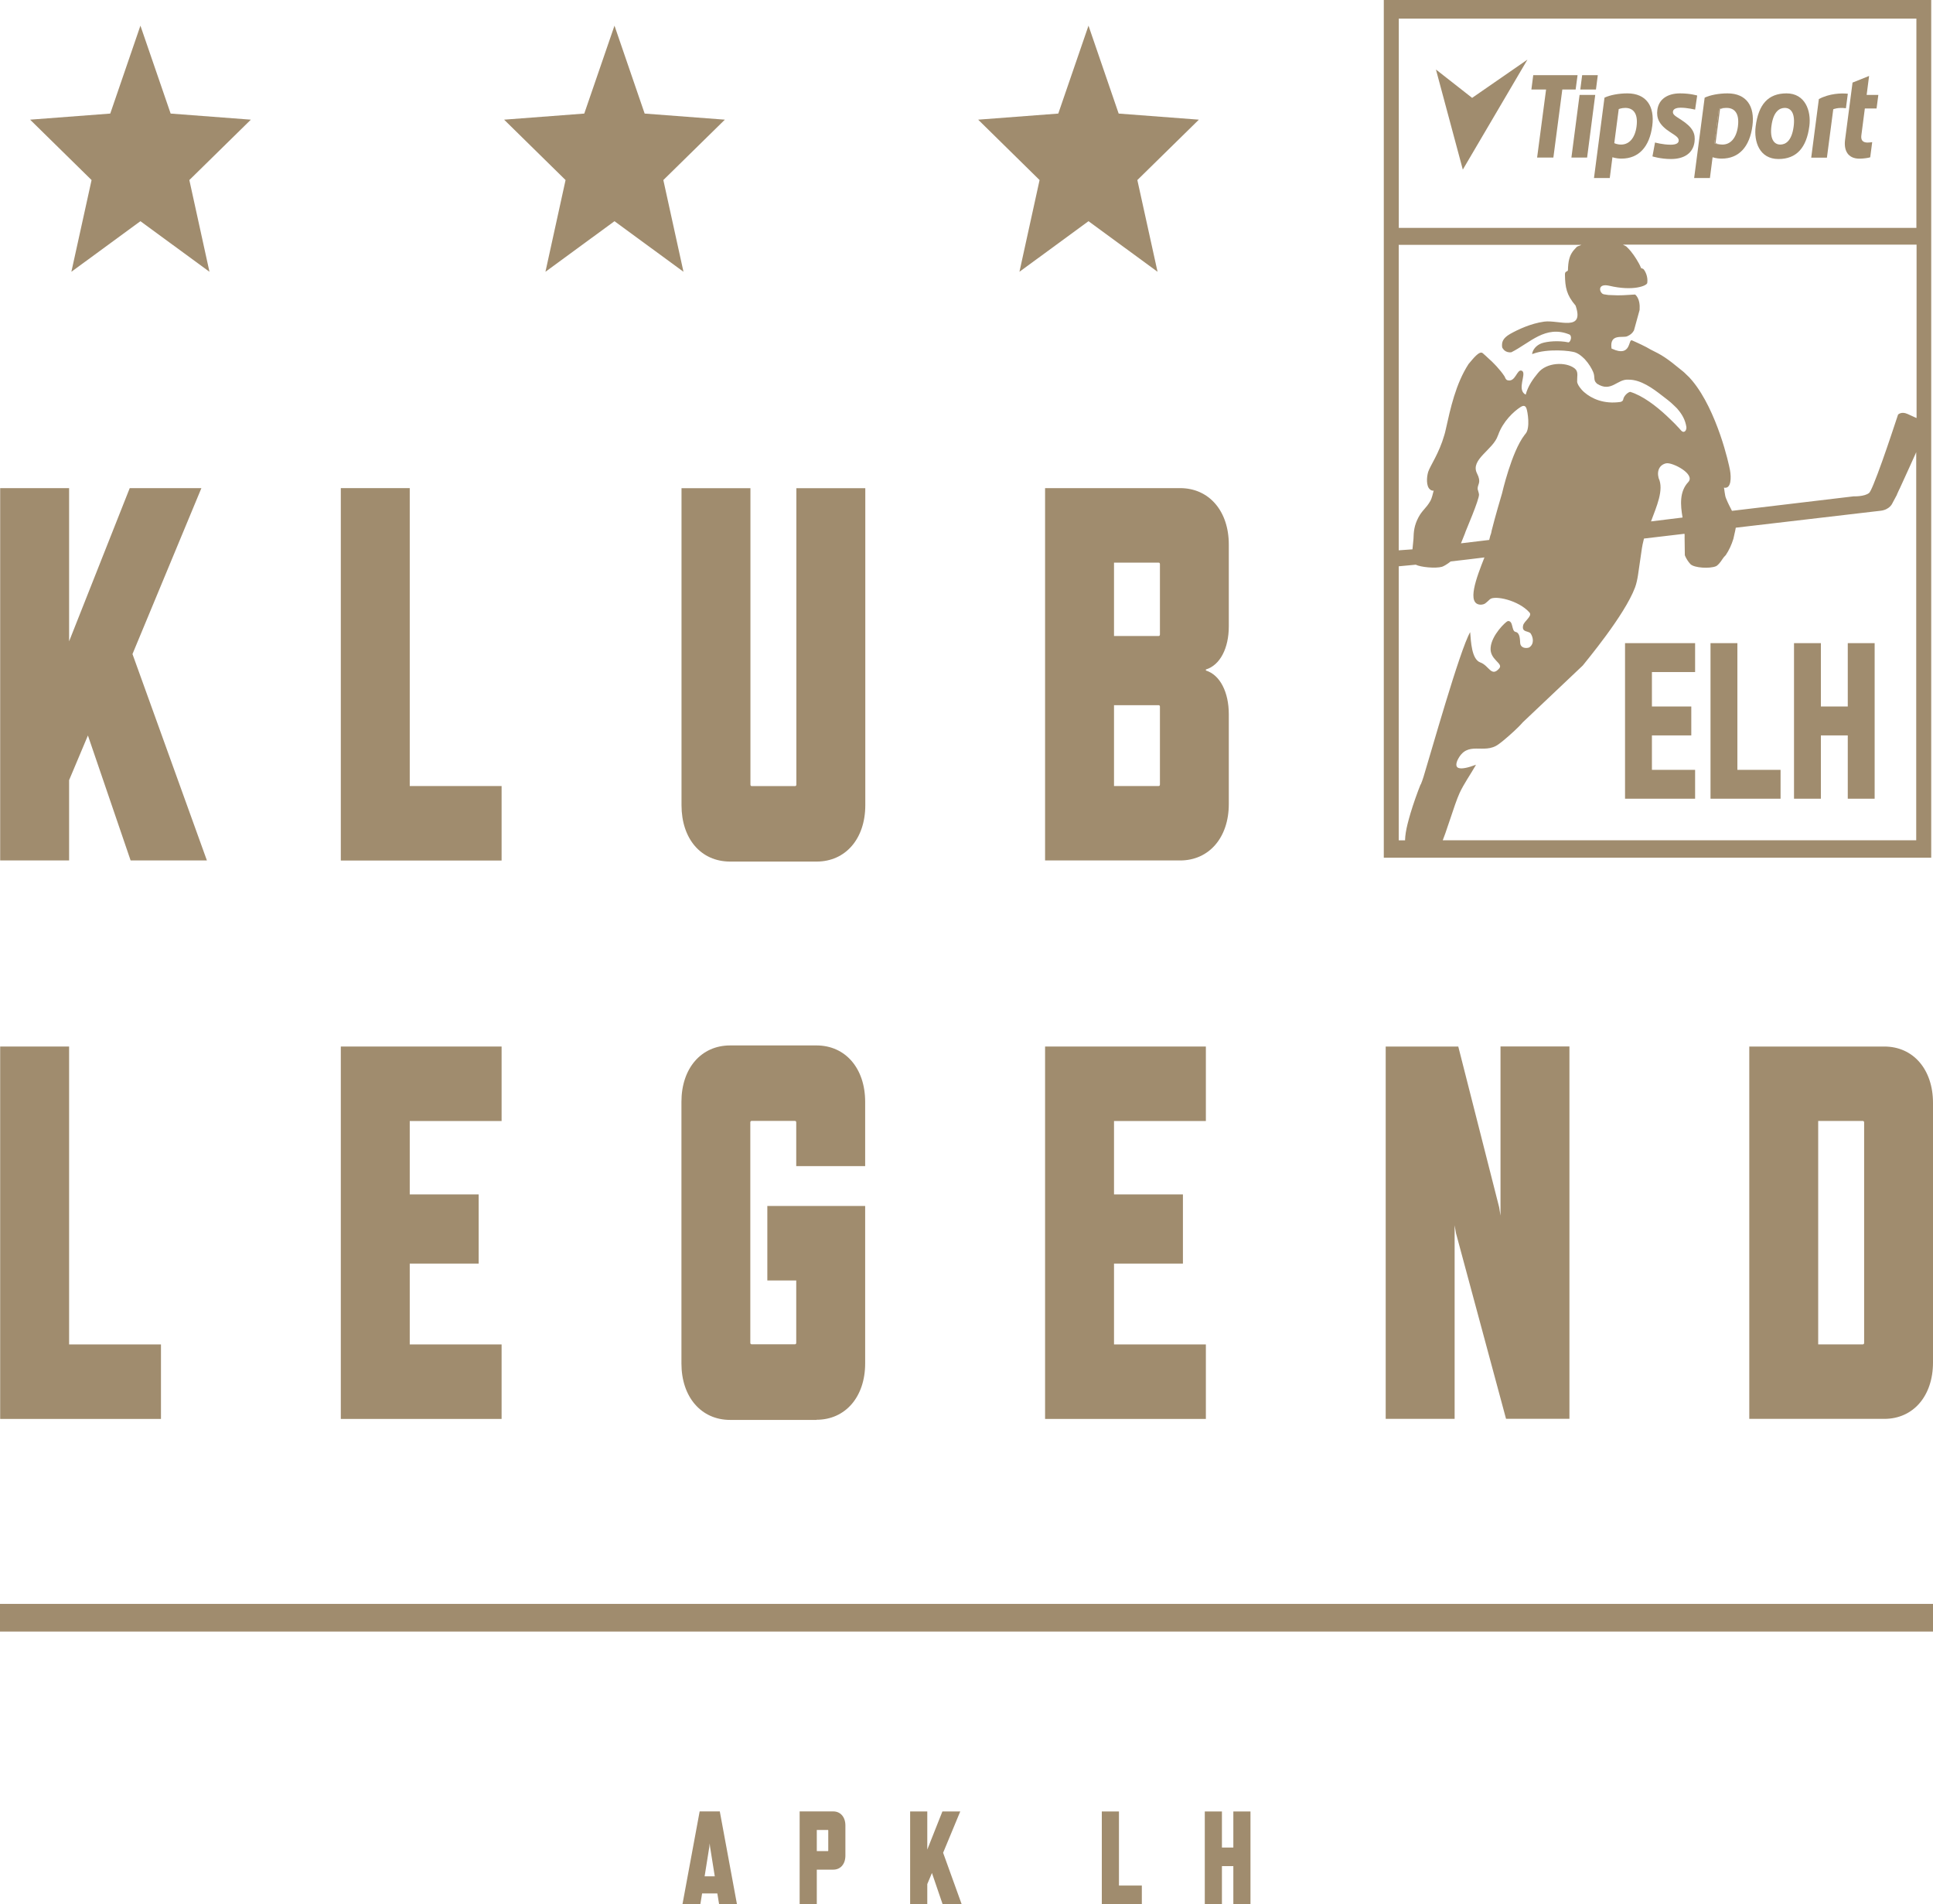 <svg width="132" height="130" viewBox="0 0 132 130" fill="none" xmlns="http://www.w3.org/2000/svg">
<path d="M132 109.504H0V111.393H132V109.504Z" fill="#A08C6E"/>
<path d="M48.989 129.273H47.945L47.827 129.995H46.607L47.778 123.672H49.153L50.323 129.995H49.104L48.985 129.273H48.989ZM48.81 128.102L48.488 126.085L48.463 125.858L48.439 126.085L48.117 128.102H48.802H48.81Z" fill="#A08C6E"/>
<path d="M56.902 127.648H55.777V129.995H54.606V123.672H56.902C57.396 123.672 57.73 124.059 57.73 124.631V126.69C57.73 127.261 57.404 127.648 56.902 127.648ZM56.535 124.938H55.777V126.383H56.535C56.535 126.383 56.56 126.373 56.56 126.354V124.961C56.56 124.961 56.551 124.933 56.535 124.933V124.938Z" fill="#A08C6E"/>
<path d="M64.366 130L63.64 127.875L63.322 128.635V130H62.151V123.676H63.322V126.278L64.354 123.676H65.573L64.403 126.496L65.667 130H64.37H64.366Z" fill="#A08C6E"/>
<path d="M75.24 130V123.676H76.411V128.734H77.973V130H75.24Z" fill="#A08C6E"/>
<path d="M84.222 130V127.407H83.443V130H82.272V123.676H83.443V126.141H84.222V123.676H85.392V130H84.222Z" fill="#A08C6E"/>
<path d="M8.92 58.747L6.004 50.214L4.719 53.264V58.747H0.012V33.326H4.719V43.786L8.859 33.326H13.753L9.047 44.655L14.129 58.747H8.92Z" fill="#A08C6E"/>
<path d="M23.273 58.747V33.326H27.98V53.666H34.253V58.752H23.273V58.747Z" fill="#A08C6E"/>
<path d="M55.761 58.823H49.863C47.856 58.823 46.539 57.26 46.539 54.974V33.331H51.245V53.562C51.245 53.633 51.278 53.671 51.339 53.671H54.288C54.349 53.671 54.382 53.633 54.382 53.562V33.331H59.089V54.974C59.089 57.264 57.739 58.823 55.765 58.823H55.761Z" fill="#A08C6E"/>
<path d="M80.588 58.747H71.366V33.326H80.588C82.562 33.326 83.912 34.889 83.912 37.175V42.766C83.912 44.254 83.316 45.416 82.346 45.709V45.779C83.316 46.072 83.912 47.267 83.912 48.759V54.898C83.912 57.184 82.562 58.747 80.588 58.747ZM79.209 43.314V38.521C79.209 38.45 79.177 38.412 79.115 38.412H76.073V43.423H79.115C79.177 43.423 79.209 43.385 79.209 43.314ZM79.209 53.557V48.254C79.209 48.183 79.177 48.145 79.115 48.145H76.073V53.666H79.115C79.177 53.666 79.209 53.628 79.209 53.557Z" fill="#A08C6E"/>
<path d="M0.012 96.872V71.451H4.719V91.79H10.992V96.876H0.012V96.872Z" fill="#A08C6E"/>
<path d="M23.273 96.872V71.451H34.253V76.537H27.98V81.547H32.687V86.27H27.98V91.79H34.253V96.876H23.273V96.872Z" fill="#A08C6E"/>
<path d="M55.756 96.943H49.858C47.884 96.943 46.534 95.38 46.534 93.094V75.224C46.534 72.934 47.884 71.376 49.858 71.376H55.756C57.73 71.376 59.08 72.939 59.08 75.224V79.616H54.373V76.636C54.373 76.566 54.341 76.528 54.28 76.528H51.331C51.27 76.528 51.237 76.566 51.237 76.636V91.673C51.237 91.743 51.27 91.781 51.331 91.781H54.28C54.341 91.781 54.373 91.743 54.373 91.673V87.422H52.399V82.336H59.08V93.085C59.08 95.37 57.73 96.933 55.756 96.933V96.943Z" fill="#A08C6E"/>
<path d="M71.366 96.872V71.451H82.346V76.537H76.073V81.547H80.779V86.27H76.073V91.79H82.346V96.876H71.366V96.872Z" fill="#A08C6E"/>
<path d="M102.845 96.872L99.427 84.197L99.333 83.654V96.872H94.626V71.451H99.582L102.372 82.417L102.466 82.997V71.446H107.173V96.867H102.845V96.872Z" fill="#A08C6E"/>
<path d="M128.676 96.872H119.454V71.451H128.676C130.65 71.451 132 73.014 132 75.299V93.023C132 95.309 130.65 96.872 128.676 96.872ZM127.297 91.677V76.641C127.297 76.57 127.264 76.532 127.203 76.532H124.16V91.786H127.203C127.264 91.786 127.297 91.748 127.297 91.677Z" fill="#A08C6E"/>
<path d="M17.131 8.17L11.653 7.754L9.589 1.752L7.529 7.754L2.056 8.17L6.253 12.293L4.874 18.555L9.589 15.102L14.304 18.555L12.93 12.293L17.131 8.17Z" fill="#A08C6E"/>
<path d="M49.499 8.17L44.022 7.754L41.962 1.752L39.898 7.754L34.424 8.17L38.621 12.293L37.247 18.555L41.962 15.102L46.673 18.555L45.298 12.293L49.499 8.17Z" fill="#A08C6E"/>
<path d="M81.868 8.17L76.391 7.754L74.331 1.752L72.267 7.754L66.797 8.17L70.99 12.293L69.616 18.555L74.331 15.102L79.046 18.555L77.667 12.293L81.868 8.17Z" fill="#A08C6E"/>
<path d="M130.866 30.875L130.838 30.946C130.838 30.946 130.777 31.083 130.679 31.296C130.744 31.154 130.805 31.012 130.866 30.875Z" fill="#A08C6E"/>
<path d="M109.11 5.133H108.041L107.915 6.111H108.984L109.11 5.133Z" fill="#A08C6E"/>
<path d="M104.966 10.758H106.076L106.687 6.111H107.597L107.728 5.133H104.701L104.575 6.111H105.578L104.966 10.758Z" fill="#A08C6E"/>
<path d="M108.38 10.758L108.935 6.479H107.866L107.308 10.758H108.38Z" fill="#A08C6E"/>
<path d="M109.926 12.161L110.109 10.734C110.109 10.734 110.354 10.829 110.729 10.829C111.9 10.829 112.642 10.035 112.83 8.59C113.005 7.259 112.426 6.375 111.125 6.375C110.55 6.375 109.938 6.489 109.567 6.668L108.849 12.156H109.922L109.926 12.161ZM110.534 7.452C110.534 7.452 110.717 7.367 110.99 7.367C111.504 7.367 111.876 7.717 111.757 8.628C111.655 9.407 111.264 9.87 110.705 9.87C110.407 9.87 110.236 9.771 110.236 9.771L110.538 7.457L110.534 7.452Z" fill="#A08C6E"/>
<path d="M114.09 9.88C113.544 9.88 113.018 9.728 113.018 9.728L112.842 10.678C112.842 10.678 113.405 10.857 114.107 10.857C115.008 10.857 115.612 10.46 115.714 9.695C115.787 9.133 115.616 8.708 114.816 8.189C114.417 7.929 114.213 7.83 114.241 7.617C114.27 7.386 114.592 7.353 114.772 7.353C115.228 7.353 115.755 7.485 115.755 7.485L115.897 6.522C115.897 6.522 115.424 6.375 114.731 6.375C113.874 6.375 113.271 6.772 113.177 7.499C113.103 8.057 113.283 8.524 114.058 9.025C114.445 9.275 114.665 9.407 114.633 9.629C114.608 9.785 114.441 9.88 114.082 9.88H114.09Z" fill="#A08C6E"/>
<path d="M116.766 12.161L116.949 10.734C116.949 10.734 117.19 10.829 117.569 10.829C118.74 10.829 119.482 10.035 119.67 8.59C119.845 7.259 119.266 6.375 117.965 6.375C117.39 6.375 116.778 6.489 116.407 6.668L115.689 12.156H116.762L116.766 12.161ZM117.373 7.452C117.373 7.452 117.557 7.367 117.83 7.367C117.843 7.367 117.855 7.367 117.867 7.367C117.883 7.367 117.896 7.367 117.912 7.367C118.426 7.367 118.797 7.717 118.679 8.628C118.577 9.407 118.185 9.87 117.626 9.87C117.61 9.87 117.598 9.87 117.581 9.87C117.569 9.87 117.557 9.87 117.545 9.87C117.247 9.87 117.076 9.771 117.076 9.771L117.378 7.457L117.373 7.452Z" fill="#A08C6E"/>
<path d="M117.578 9.865C117.308 9.856 117.153 9.766 117.153 9.766L117.455 7.452C117.455 7.452 117.618 7.377 117.867 7.367C117.855 7.367 117.843 7.367 117.83 7.367C117.557 7.367 117.374 7.452 117.374 7.452L117.072 9.766C117.072 9.766 117.243 9.865 117.541 9.865C117.553 9.865 117.565 9.865 117.578 9.865Z" fill="#A08C6E"/>
<path d="M121.448 10.857C122.672 10.857 123.365 10.097 123.557 8.604C123.692 7.561 123.263 6.375 121.999 6.375C120.734 6.375 120.082 7.136 119.89 8.628C119.756 9.672 120.151 10.857 121.448 10.857ZM120.967 8.6C121.102 7.584 121.538 7.367 121.881 7.367C122.321 7.367 122.598 7.769 122.484 8.638C122.35 9.653 121.913 9.87 121.571 9.87C121.134 9.87 120.853 9.469 120.967 8.6Z" fill="#A08C6E"/>
<path d="M125.185 7.462C125.185 7.462 125.495 7.315 126.053 7.391L126.184 6.399C125.723 6.352 124.928 6.38 124.206 6.763L123.684 10.763H124.756L125.189 7.462H125.185Z" fill="#A08C6E"/>
<path d="M126.983 10.833C127.244 10.833 127.595 10.781 127.713 10.739L127.848 9.704C127.758 9.723 127.587 9.733 127.526 9.733C127.187 9.733 127.069 9.549 127.106 9.251L127.346 7.405H128.146L128.268 6.479H127.469L127.636 5.185L126.506 5.638L125.996 9.544C125.902 10.262 126.176 10.833 126.983 10.833Z" fill="#A08C6E"/>
<path d="M104.305 4.071L100.528 6.682L98.057 4.746L99.892 11.579L104.305 4.071Z" fill="#A08C6E"/>
<path d="M110.97 54.531H115.755V52.561H112.806V50.209H115.494V48.235H112.806V45.884H115.755V43.91H110.97V54.531Z" fill="#A08C6E"/>
<path d="M118.642 43.91H116.807V54.531H121.591V52.561H118.642V43.91Z" fill="#A08C6E"/>
<path d="M126.18 48.235H124.344V43.91H122.509V54.531H124.344V50.209H126.18V54.531H128.015V43.91H126.18V48.235Z" fill="#A08C6E"/>
<path d="M94.496 0V58.559H131.878V0H94.496ZM95.504 16.718H107.989L107.691 16.84C107.691 16.84 107.658 16.869 107.646 16.887C107.385 17.147 107.238 17.374 107.156 17.7C107.103 17.903 107.079 18.144 107.071 18.451C107.05 18.526 106.981 18.517 106.92 18.569C106.859 18.621 106.867 18.739 106.867 18.762C106.879 19.622 106.977 20.146 107.593 20.864C108.221 22.682 106.435 21.823 105.447 21.959C104.526 22.087 103.649 22.503 103.131 22.795C102.601 23.098 102.535 23.381 102.58 23.721C102.613 23.792 102.658 23.848 102.711 23.9C102.723 23.915 102.727 23.919 102.735 23.924C102.857 24.028 103.029 24.075 103.204 24.052C104.485 23.409 105.529 22.177 107.161 22.833C107.201 22.847 107.222 22.871 107.238 22.899C107.348 23.06 107.222 23.362 107.108 23.376C106.447 23.235 105.66 23.301 105.272 23.438C104.889 23.579 104.656 23.891 104.624 24.174C104.644 24.174 104.66 24.16 104.689 24.155C105.643 23.792 107.263 23.929 107.605 24.075C107.772 24.141 107.923 24.25 108.066 24.377C108.123 24.425 108.172 24.472 108.221 24.524C108.494 24.817 108.694 25.161 108.792 25.393C108.943 25.752 108.792 25.95 109.02 26.158L109.033 26.177C109.033 26.177 109.045 26.191 109.053 26.195C110.036 26.828 110.436 25.851 111.215 25.922C112.055 25.912 112.899 26.545 113.466 26.984C113.711 27.178 114.045 27.409 114.339 27.707C114.384 27.744 114.429 27.792 114.47 27.834C114.515 27.877 114.551 27.915 114.584 27.962C114.865 28.288 115.086 28.675 115.159 29.152C115.183 29.383 115.016 29.586 114.837 29.43C114.829 29.416 114.812 29.402 114.792 29.383L114.735 29.322C114.714 29.298 114.686 29.26 114.649 29.223C114.612 29.185 114.568 29.138 114.527 29.095C114.486 29.048 114.433 28.996 114.38 28.939C114.213 28.774 114.013 28.576 113.784 28.363C113.103 27.73 112.165 27.003 111.317 26.753C111.088 26.814 110.876 27.088 110.852 27.249C110.84 27.348 110.782 27.409 110.66 27.442C109.514 27.608 108.682 27.211 108.192 26.786C108.119 26.729 108.062 26.663 108.001 26.597C107.809 26.38 107.703 26.181 107.699 26.054C107.691 25.714 107.776 25.454 107.617 25.242C107.617 25.237 107.609 25.227 107.597 25.223C107.577 25.194 107.544 25.171 107.515 25.142C106.92 24.689 105.598 24.732 105.023 25.468C104.709 25.846 104.346 26.337 104.187 26.942C104.146 26.923 104.11 26.894 104.077 26.871C103.665 26.498 104.163 25.638 103.991 25.374C103.975 25.35 103.959 25.336 103.93 25.317C103.575 25.142 103.506 26.158 102.911 25.95C102.898 25.941 102.886 25.931 102.874 25.922C102.796 25.86 102.78 25.756 102.731 25.681C102.58 25.454 102.401 25.237 102.213 25.029C102.16 24.977 102.115 24.92 102.07 24.878C102.005 24.807 101.944 24.746 101.879 24.684C101.809 24.623 101.748 24.561 101.683 24.505C101.536 24.363 101.393 24.236 101.263 24.122C101.034 23.896 100.573 24.519 100.284 24.854C99.403 26.214 99.044 27.9 98.722 29.345C98.693 29.473 98.665 29.596 98.628 29.709C98.273 30.951 97.665 31.796 97.527 32.217C97.416 32.585 97.388 33.18 97.637 33.402C97.706 33.468 97.792 33.511 97.906 33.501C97.906 33.506 97.894 33.52 97.89 33.544C97.857 33.671 97.771 34.039 97.682 34.191C97.38 34.72 97.131 34.814 96.854 35.338C96.576 35.872 96.535 36.287 96.523 36.802L96.454 37.506L95.516 37.572V16.727L95.504 16.718ZM114.898 35.334L112.744 35.598C113.111 34.602 113.646 33.444 113.262 32.637C113.124 32.099 113.36 31.716 113.789 31.631C114.217 31.555 115.799 32.373 115.285 32.916C114.678 33.562 114.751 34.479 114.898 35.334ZM100.989 33.695C100.965 33.61 100.904 33.402 100.904 33.388C100.892 33.043 101.185 32.958 100.859 32.316C100.386 31.371 101.964 30.71 102.286 29.742C102.295 29.728 102.299 29.714 102.307 29.695C102.629 28.779 103.367 28.089 103.832 27.792C104.061 27.645 104.175 27.716 104.236 27.881C104.318 28.089 104.509 29.223 104.179 29.61C104.159 29.634 104.134 29.666 104.11 29.695C103.212 30.857 102.572 33.69 102.568 33.695C102.494 33.94 102.099 35.277 101.862 36.226C101.854 36.278 101.83 36.434 101.768 36.571L101.695 36.864L99.766 37.095L100.039 36.415L100.072 36.316C100.104 36.212 101.018 34.11 100.998 33.756C100.994 33.737 100.989 33.718 100.985 33.7L100.989 33.695ZM97.009 53.553C96.801 54.072 96.511 54.88 96.315 55.541C96.283 55.654 96.246 55.782 96.209 55.914C96.177 56.027 96.144 56.15 96.115 56.273C96.026 56.641 95.952 57.029 95.948 57.373H95.516V56.278V38.663C96.062 38.616 96.491 38.573 96.678 38.554C97.013 38.724 98.028 38.823 98.473 38.696C98.591 38.658 98.836 38.516 99.064 38.332C99.786 38.252 100.553 38.157 101.369 38.058C100.83 39.423 100.108 41.284 101.132 41.284C101.401 41.26 101.438 41.194 101.744 40.915C102.054 40.632 103.706 40.972 104.452 41.827C104.652 42.072 104.065 42.408 104.008 42.71C103.91 43.187 104.358 43.055 104.522 43.244C104.713 43.532 104.775 43.98 104.42 44.207C104.155 44.297 103.84 44.207 103.812 43.924C103.792 43.64 103.796 43.206 103.498 43.144C103.196 43.088 103.359 42.361 102.964 42.403C102.817 42.446 101.866 43.357 101.793 44.202C101.707 45.048 102.682 45.279 102.38 45.633C101.838 46.261 101.687 45.44 101.087 45.227C100.488 45.014 100.447 43.782 100.394 43.159C99.692 44.358 97.682 51.517 97.209 53.038C97.155 53.217 97.09 53.388 97.021 53.562L97.009 53.553ZM130.866 57.368H98.522C98.628 57.109 98.766 56.707 98.913 56.263C98.95 56.15 98.991 56.032 99.032 55.914C99.252 55.248 99.484 54.554 99.676 54.134C99.97 53.505 100.398 52.901 100.745 52.297C100.761 52.268 100.777 52.24 100.79 52.212C100.28 52.405 99.758 52.542 99.55 52.405H99.541C99.435 52.325 99.415 52.174 99.525 51.909C100.206 50.493 101.324 51.555 102.331 50.814C102.735 50.53 103.384 49.926 103.384 49.926C103.596 49.723 103.779 49.557 104 49.303L108.086 45.435C108.274 45.184 110.942 42.016 111.655 40.103C111.753 39.834 111.81 39.551 111.855 39.267L112.055 37.893C112.088 37.643 112.145 37.227 112.23 36.911C112.239 36.868 112.251 36.816 112.263 36.769C113.197 36.66 114.119 36.547 115.028 36.443C115.028 36.462 115.037 36.481 115.037 36.495C115.037 36.575 115.045 36.642 115.037 36.684L115.053 37.893L115.069 37.95C115.159 38.157 115.289 38.356 115.424 38.502C115.432 38.516 115.444 38.526 115.453 38.531C115.722 38.771 116.729 38.837 117.17 38.663C117.292 38.616 117.472 38.413 117.635 38.153C117.696 38.063 117.765 37.973 117.843 37.907C118.071 37.572 118.242 37.194 118.369 36.788C118.422 36.509 118.495 36.273 118.532 36.028C123.027 35.499 126.69 35.074 127.938 34.927C128.199 34.899 128.35 34.88 128.39 34.875C129.063 34.809 129.235 34.342 129.235 34.342L129.536 33.78C129.536 33.78 129.536 33.78 129.536 33.775C129.536 33.775 129.536 33.77 129.536 33.766C129.541 33.756 129.549 33.742 129.557 33.718C129.557 33.709 129.565 33.7 129.569 33.69C129.569 33.681 129.577 33.671 129.585 33.657C129.598 33.624 129.614 33.591 129.634 33.548C129.647 33.525 129.655 33.501 129.667 33.477C129.675 33.459 129.683 33.44 129.691 33.426C129.7 33.407 129.708 33.388 129.72 33.369C129.72 33.369 129.724 33.359 129.728 33.355C129.92 32.934 130.226 32.269 130.462 31.744C130.475 31.721 130.487 31.692 130.495 31.669C130.515 31.622 130.54 31.574 130.56 31.527C130.597 31.447 130.63 31.371 130.666 31.291C130.732 31.149 130.793 31.008 130.854 30.871V57.364L130.866 57.368ZM130.866 28.538C130.666 28.448 130.43 28.34 130.242 28.255C129.834 28.075 129.614 28.306 129.614 28.306C129.614 28.306 129.418 28.906 129.149 29.7C128.782 30.795 128.276 32.25 127.938 33.062C127.807 33.383 127.697 33.6 127.64 33.652C127.326 33.917 126.575 33.888 126.575 33.888L118.291 34.875H118.271C118.145 34.616 118.022 34.413 117.863 34.016C117.782 33.832 117.749 33.355 117.724 33.293C118.234 33.402 118.226 32.585 118.136 32.094C118.1 31.895 117.888 30.899 117.472 29.695C117.043 28.462 116.415 27.017 115.555 25.988L115.355 25.761C115.277 25.69 115.208 25.615 115.134 25.549C115.065 25.478 114.996 25.412 114.918 25.35C113.76 24.396 113.507 24.255 112.695 23.853C112.443 23.688 111.725 23.357 111.447 23.239C111.178 23.116 111.415 24.425 110.093 23.815C110.081 23.815 110.069 23.801 110.048 23.797C109.893 22.734 110.827 23.098 111.125 22.956C111.329 22.861 111.451 22.776 111.578 22.564L111.965 21.161C111.99 20.798 111.945 20.444 111.741 20.189C111.733 20.179 111.717 20.165 111.704 20.151C111.692 20.137 111.68 20.122 111.659 20.108C111.097 20.146 110.546 20.184 110.13 20.151C110.069 20.151 109.885 20.141 109.832 20.141C109.71 20.127 109.571 20.104 109.526 20.094C109.485 20.085 109.441 20.066 109.404 20.037C109.188 19.853 109.147 19.343 109.889 19.509C111.533 19.896 112.459 19.509 112.487 19.32C112.549 18.904 112.361 18.545 112.267 18.418C112.202 18.328 112.141 18.337 112.096 18.318C112.075 18.314 112.059 18.299 112.051 18.271C111.994 18.115 111.88 17.908 111.741 17.686C111.627 17.501 111.496 17.317 111.358 17.147C111.305 17.086 111.256 17.029 111.203 16.973C111.17 16.935 111.133 16.902 111.101 16.873C111.088 16.85 111.064 16.84 111.056 16.826L110.827 16.703H130.878V28.524L130.866 28.538ZM130.866 15.56H95.52V1.27H130.866V15.56Z" fill="#A08C6E"/>
<path d="M129.736 33.359C129.928 32.939 130.234 32.273 130.47 31.749C130.189 32.368 129.912 32.972 129.736 33.359Z" fill="#A08C6E"/>
</svg>
